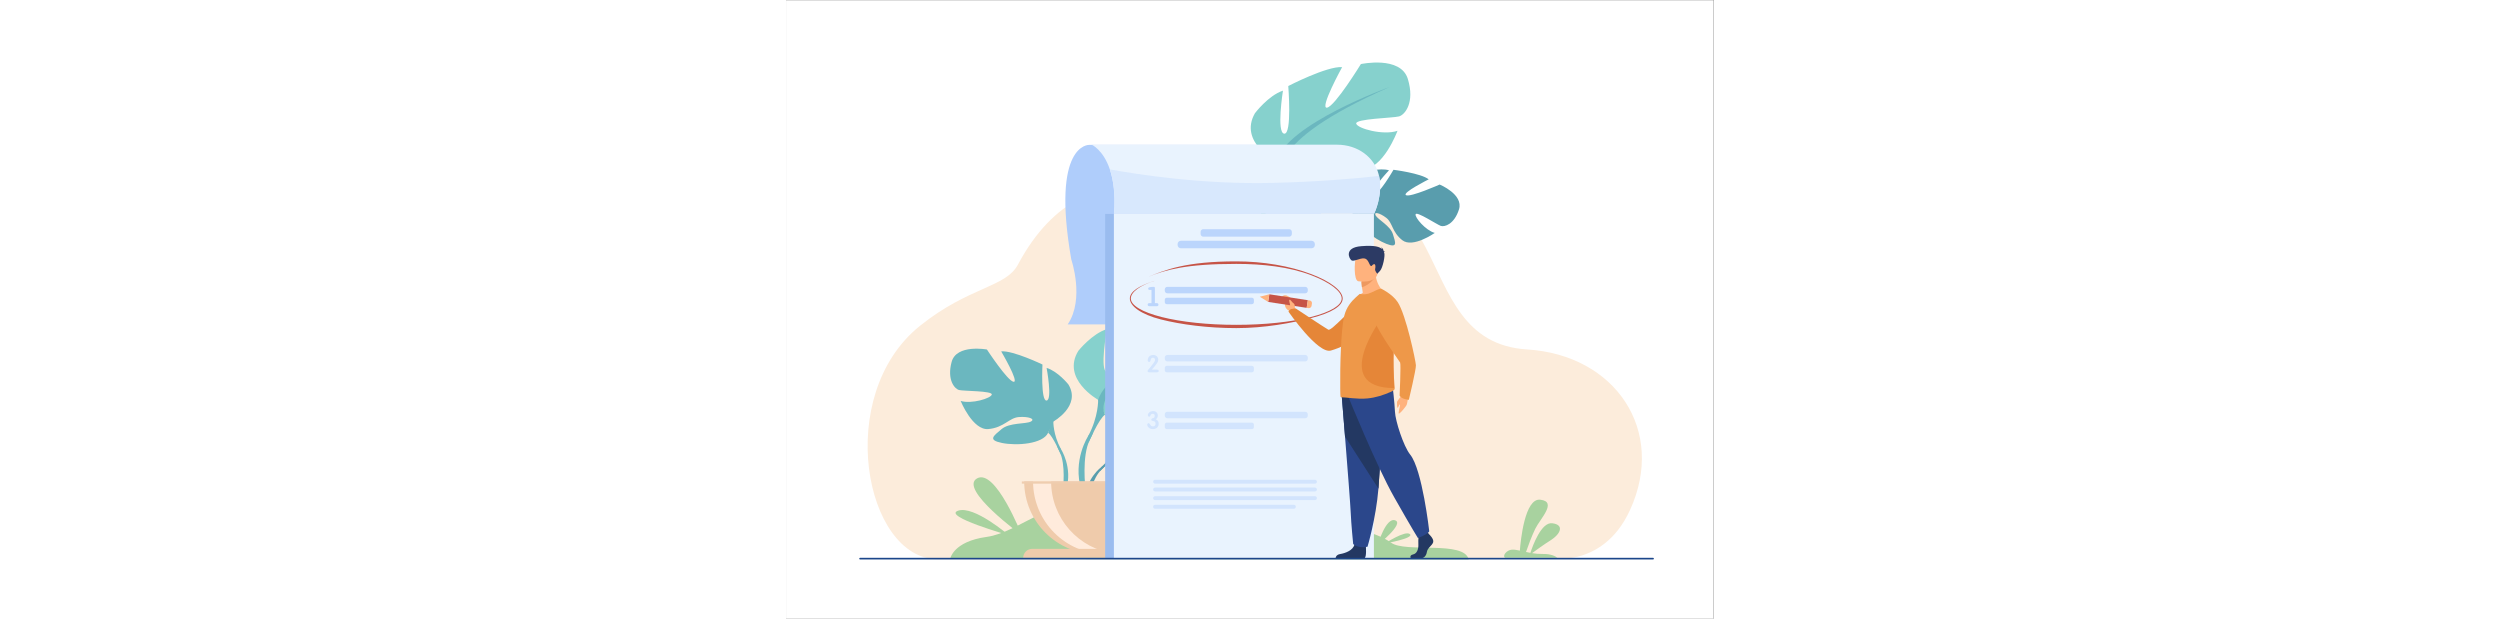 <?xml version="1.0" encoding="UTF-8" standalone="no"?>
<svg xmlns:dc="http://purl.org/dc/elements/1.1/" xmlns:cc="http://creativecommons.org/ns#" xmlns:rdf="http://www.w3.org/1999/02/22-rdf-syntax-ns#" xmlns:svg="http://www.w3.org/2000/svg" xmlns="http://www.w3.org/2000/svg" viewBox="0 0 3680 2453.333" height="403.333" width="1630" xml:space="preserve" id="svg2" version="1.1">
    <rect x="0" y="0" width="3680" height="2453.333" fill="#808080" stroke="none"/>
    <defs id="defs6" />
    <g transform="matrix(1.333,0,0,-1.333,0,2453.333)" id="g10">
        <g transform="scale(0.1)" id="g12">
            <g transform="scale(1.693)" id="g14">
                <path id="path16" style="fill:#ffffff;fill-opacity:1;fill-rule:nonzero;stroke:none" d="M 0,10866.7 V 0 H 16300 V 10866.7 H 0" />
            </g>
            <g transform="scale(1.607)" id="g18">
                <path id="path20" style="fill:#fcecdb;fill-opacity:1;fill-rule:nonzero;stroke:none" d="m 14048.7,1126.22 c 0,0 1056.5,-250.462 1576.6,884.66 674.7,1472.61 -272.3,2871.58 -1906,2972.35 C 11363.2,5128.51 12669,8890.27 8951.04,7869.6 7905.54,7582.61 5631.68,9064.16 4293.1,6553.84 4065.49,6126.99 3385.07,6147.94 2478.55,5419.74 879.418,4135.17 1455.09,1112.59 2802.47,1098.84 c 1347.37,-13.69 11246.23,27.38 11246.23,27.38" />
            </g>
            <g transform="scale(1.246)" id="g22">
                <path id="path24" style="fill:#a8d29f;fill-opacity:1;fill-rule:nonzero;stroke:none" d="m 3918.46,1424.36 c 0,0 63.34,415.05 871.64,526.73 808.3,111.67 1559.87,1007.05 2892.85,877.08 1333.01,-129.9 2439.05,-945.32 3956.35,-695.49 1517.4,249.84 2467.5,-68.56 2807.8,-319.76 340.3,-251.12 1748.9,58.93 1852.9,-401.24 l -12381.54,12.68" />
            </g>
            <path id="path26" style="fill:#afcdfb;fill-opacity:1;fill-rule:nonzero;stroke:none" d="m 9019.59,14094.2 c 0,0 -1136.34,55.5 -533.53,-3407.7 0,0 405.54,-1175.64 -106.4,-1933.35 H 15915.7 V 14094.2 H 9019.59" />
            <path id="path28" style="fill:#599dad;fill-opacity:1;fill-rule:nonzero;stroke:none" d="m 9793.59,5090 c 0,0 -526.48,614.2 -32.46,1004.4 0,0 360.87,218.5 655.07,200.7 0,0 -416.9,-699.1 -282,-768.7 134.9,-69.5 408.4,812.6 408.4,812.6 0,0 821.1,79.6 1085.3,-47.4 0,0 -702,-574.5 -554.1,-608.7 147.8,-34.2 906.1,529.7 906.1,529.7 0,0 764.2,-130.1 723.5,-596.3 -40.8,-466.2 -304.1,-610.2 -419.9,-597.8 -115.7,12.4 -792.8,270.8 -807.5,176 -14.8,-94.8 392.8,-404.8 678.2,-419.3 0,0 -538.8,-594.2 -897,-422.7 -358.1,171.5 -388.6,443.3 -611.9,545.3 -223.2,102 -413.8,101.7 -321.6,-2.3 92.2,-104 496.2,-205 623.8,-430.8 127.7,-225.9 242.2,-378.1 -128.3,-322.4 -370.5,55.7 -972.73,326.9 -999.17,637.3 -26.44,310.4 -26.44,310.4 -26.44,310.4" />
            <path id="path30" style="fill:#599dad;fill-opacity:1;fill-rule:nonzero;stroke:none" d="m 12327.9,5603.7 c 0,0 -2075.9,80 -2534.31,-513.7 0,0 -101.38,-303.6 -413.36,-580.1 l -48.63,-132.5 c 0,0 359.72,379.3 488.43,402.2 0,0 -201.29,735.5 2507.87,824.1" />
            <path id="path32" style="fill:#599dad;fill-opacity:1;fill-rule:nonzero;stroke:none" d="m 9380.23,4509.9 c 0,0 -445.55,-329.5 -476.5,-918.3 l 80.86,-7.2 c 0,0 142.31,608.8 399.52,846.8 257.2,238.1 -3.88,78.7 -3.88,78.7" />
            <path id="path34" style="fill:#6bb7bf;fill-opacity:1;fill-rule:nonzero;stroke:none" d="m 7952.84,5862.5 c 0,0 837.49,469 446.66,1105.5 0,0 -312.66,390.8 -647.65,491.3 0,0 178.66,-949.2 0,-971.5 -178.68,-22.3 -122.84,1072 -122.84,1072 0,0 -882.16,424.3 -1228.33,390.8 0,0 547.16,-926.8 368.5,-904.5 -178.66,22.4 -792.83,960.4 -792.83,960.4 0,0 -904.49,167.5 -1049.66,-368.5 -145.17,-536 89.34,-804 223.33,-837.5 133.99,-33.5 993.83,-22.4 971.49,-134 -22.32,-111.7 -602.99,-290.3 -926.82,-189.9 0,0 357.33,-882.1 826.33,-837.4 468.99,44.6 614.16,334.9 904.5,357.3 290.32,22.3 502.49,-55.9 357.32,-134 -145.16,-78.2 -636.49,-25.6 -870.99,-225 -234.5,-199.3 -424.34,-322.2 11.16,-411.5 435.5,-89.3 1217.16,-33.5 1373.49,301.5 156.34,335 156.34,335 156.34,335" />
            <path id="path36" style="fill:#6bb7bf;fill-opacity:1;fill-rule:nonzero;stroke:none" d="m 5339.85,7470.5 c 0,0 2344.99,-759.4 2612.99,-1608 0,0 -11.17,-379.7 223.33,-815.2 v -167.5 c 0,0 -245.66,569.5 -379.67,647.7 0,0 524.84,737 -2456.65,1943" />
            <path id="path38" style="fill:#6bb7bf;fill-opacity:1;fill-rule:nonzero;stroke:none" d="m 8176.17,5047.3 c 0,0 361.63,-549.1 155.47,-1217.6 l -93.04,25 c 0,0 90.31,736.3 -98.89,1106.6 -189.2,370.3 36.46,86 36.46,86" />
            <path id="path40" style="fill:#86d1cd;fill-opacity:1;fill-rule:nonzero;stroke:none" d="m 9285.22,6509.3 c 0,0 -1103.97,618.2 -588.77,1457.2 0,0 412.14,515.23 853.73,647.7 0,0 -235.51,-1251.2 0,-1280.6 235.51,-29.4 161.91,1413.08 161.91,1413.08 0,0 1162.91,559.35 1619.21,515.19 0,0 -721.3,-1221.77 -485.8,-1192.27 235.5,29.4 1045.1,1265.87 1045.1,1265.87 0,0 1192.3,220.8 1383.7,-485.75 191.3,-706.52 -117.8,-1059.82 -294.4,-1104.02 -176.7,-44.1 -1310.1,-29.4 -1280.6,-176.6 29.4,-147.2 794.8,-382.7 1221.7,-250.2 0,0 -471,-1162.9 -1089.3,-1104 -618.2,58.9 -809.6,441.6 -1192.3,471 -382.7,29.5 -662.35,-73.6 -471,-176.6 191.4,-103.1 839,-33.8 1148.1,-296.6 309.2,-262.7 559.4,-424.7 -14.7,-542.4 -574,-117.8 -1604.43,-44.2 -1810.5,397.4 -206.08,441.6 -206.08,441.6 -206.08,441.6" />
            <path id="path42" style="fill:#6bb7bf;fill-opacity:1;fill-rule:nonzero;stroke:none" d="m 12729.6,8628.92 c 0,0 -3091.1,-1000.92 -3444.38,-2119.62 0,0 14.72,-500.5 -294.38,-1074.5 V 5214 c 0,0 323.83,750.7 500.46,853.7 0,0 -691.83,971.5 3238.3,2561.22" />
            <path id="path44" style="fill:#6bb7bf;fill-opacity:1;fill-rule:nonzero;stroke:none" d="m 8990.84,5434.8 c 0,0 -476.71,-723.9 -204.95,-1605.1 l 122.65,32.9 c 0,0 -119.06,970.6 130.36,1458.7 249.4,488.2 -48.06,113.5 -48.06,113.5" />
            <path id="path46" style="fill:#efcbab;fill-opacity:1;fill-rule:nonzero;stroke:none" d="m 9248.03,1918.8 c 1194.37,0 2162.47,968.2 2162.47,2162.5 H 7085.52 c 0,-1194.3 968.18,-2162.5 2162.51,-2162.5" />
            <path id="path48" style="fill:#ffebdc;fill-opacity:1;fill-rule:nonzero;stroke:none" d="m 9780.16,1935.3 c -87.96,-11 -177.64,-16.5 -268.68,-16.5 -1194.29,0 -2162.41,968.2 -2162.41,2162.5 h 537.24 c 0,-1103.4 826.3,-2013.7 1893.85,-2146" />
            <path id="path50" style="fill:#efcbab;fill-opacity:1;fill-rule:nonzero;stroke:none" d="M 11440.4,1808.7 H 7055.65 v 0 c 0,147.4 119.45,266.8 266.8,266.8 h 3851.15 c 147.4,0 266.8,-119.4 266.8,-266.8 v 0" />
            <path id="path52" style="fill:#efcdaf;fill-opacity:1;fill-rule:nonzero;stroke:none" d="M 11459.7,4015 H 7014.4 v 66.3 h 4445.3 V 4015" />
            <g transform="scale(1.237)" id="g54">
                <path id="path56" style="fill:#599dad;fill-opacity:1;fill-rule:nonzero;stroke:none" d="m 13797.6,9943.14 c 0,0 -306.1,577.66 152.6,797.66 0,0 323.2,108.2 552.1,42 0,0 -452.7,-477.2 -358.7,-556 93.9,-78.7 466.1,568.2 466.1,568.2 0,0 661.5,-82.9 847.3,-229.9 0,0 -655.4,-328.4 -544.9,-381.6 110.6,-53.2 808.4,256.9 808.4,256.9 0,0 579.5,-238.1 464.7,-598.49 -114.9,-360.36 -348,-427.16 -437.2,-396.86 -89,30.31 -577,354.19 -605.4,282.03 -28.5,-72.16 237.9,-388.82 460.3,-450.87 0,0 -530.2,-372.95 -782.1,-174.2 -251.9,198.74 -227.8,418.5 -385.8,538.48 -157.9,119.99 -308.2,153.59 -254,55.25 54.3,-98.34 354.9,-249.68 415.5,-450.37 60.5,-200.68 123.9,-341.07 -158.4,-231.39 -282.2,109.67 -709,430.25 -674.7,679.69 34.2,249.47 34.2,249.47 34.2,249.47" />
            </g>
            <g transform="scale(1.206)" id="g58">
                <path id="path60" style="fill:#599dad;fill-opacity:1;fill-rule:nonzero;stroke:none" d="m 16300,10156 c 0,0 -1664.6,442.6 -2143.6,45.8 0,0 -137.2,-227.23 -439.9,-394.11 l -63.4,-98.37 c 0,0 360,241.35 468.3,236.48 0,0 -29,631.6 2178.6,210.2" />
            </g>
            <g transform="scale(1.033)" id="g62">
                <path id="path64" style="fill:#599dad;fill-opacity:1;fill-rule:nonzero;stroke:none" d="m 16019.5,11454.4 c 0,0 -491,-216.6 -645.4,-766.3 l 74.9,-24 c 0,0 263.8,544.9 557.4,715.1 293.6,170.3 13.1,75.2 13.1,75.2" />
            </g>
            <g transform="scale(1.148)" id="g66">
                <path id="path68" style="fill:#86d1cd;fill-opacity:1;fill-rule:nonzero;stroke:none" d="m 12701.8,11842.8 c 0,0 -977.4,509.8 -550.5,1253.8 0,0 345.5,459.4 726.7,586.2 0,0 -172.7,-1095.7 33.2,-1115.2 205.9,-19.6 104.4,1234.8 104.4,1234.8 0,0 998.2,517.2 1396.7,490.6 0,0 -596.5,-1082.7 -392.2,-1050.9 204.4,31.7 877.4,1129.5 877.4,1129.5 0,0 1032.6,223.2 1217.5,-387.1 185,-610.4 -75.1,-926 -227.7,-969.1 -152.7,-43 -1140.1,-59.6 -1110.7,-187 29.5,-127.4 702.2,-312.7 1070.4,-186.2 0,0 -380,-1024.9 -919.9,-989.7 -539.9,35.2 -716.4,363.6 -1050.6,379.3 -334,15.7 -574.9,-81.3 -405.5,-166.1 169.3,-84.7 731.5,-7.6 1007.5,-228.4 276,-220.9 498.2,-355.4 1.3,-472.8 -496.9,-117.5 -1396.2,-80.1 -1587.1,299.1 -190.9,379.2 -190.9,379.2 -190.9,379.2" />
            </g>
            <g transform="scale(1.102)" id="g70">
                <path id="path72" style="fill:#6bb7bf;fill-opacity:1;fill-rule:nonzero;stroke:none" d="m 16300,14353.6 c 0,0 -2777.4,-991.7 -3067.6,-2016.1 0,0 26.8,-453.7 -238.1,-982.8 l 6,-200.3 c 0,0 273.5,689.8 430.9,788 0,0 -653.8,862.7 2868.8,2411.2" />
            </g>
            <path id="path74" style="fill:#6bb7bf;fill-opacity:1;fill-rule:nonzero;stroke:none" d="m 14316.6,12510.1 c 0,0 -454.9,-737.7 -157,-1610.4 l 121.6,36.5 c 0,0 -147.9,966.6 86.8,1462 234.8,495.3 -51.4,111.9 -51.4,111.9" />
            <g transform="scale(1.065)" id="g76">
                <path id="path78" style="fill:#9abcef;fill-opacity:1;fill-rule:nonzero;stroke:none" d="M 8914.8,11305.4 V 1674.09 H 16300 V 11305.4 H 8914.8" />
            </g>
            <g transform="scale(1.073)" id="g80">
                <path id="path82" style="fill:#e9f3fe;fill-opacity:1;fill-rule:nonzero;stroke:none" d="M 9090.86,11224.6 V 1662.13 H 16300 V 11224.6 H 9090.86" />
            </g>
            <g transform="scale(1.422)" id="g84">
                <path id="path86" style="fill:#a8d29f;fill-opacity:1;fill-rule:nonzero;stroke:none" d="m 16137.7,1272.12 h -1096.3 c -58.7,49.79 40.6,162.96 144.5,170.55 45.1,3.45 102.2,-5.97 167.3,-19.76 15.2,200.38 101.3,1101.21 426,1064.99 365.1,-40.52 0,-396.68 -103.2,-607.54 -76.4,-156.21 -157.1,-380.22 -194,-485.93 29.7,-6.4 60.4,-12.73 91.7,-18.5 48.4,148.61 228.5,648.4 457.4,619.28 268.9,-34.11 160.8,-234.49 -29.7,-353.42 -139.9,-87.5 -311.5,-211.78 -393.1,-271.84 69.2,-11.32 141.3,-18.92 214.4,-17.23 187.9,4.5 279.5,-50.85 315,-80.6" />
            </g>
            <g transform="scale(1.09)" id="g88">
                <path id="path90" style="fill:#e9f3fe;fill-opacity:1;fill-rule:nonzero;stroke:none" d="m 16052.7,11054.4 c -0.1,-0.1 -0.1,-0.1 -0.1,-0.1 H 8952.83 c 39.27,536.9 -19.89,926.7 -114.71,1207.1 -182.07,539.1 -495.87,674.3 -495.87,674.3 H 15038 c 571.4,0 1014.6,-344.3 1135.2,-801.3 4.5,-17.2 8.7,-34.3 12.4,-51.4 114.4,-522.8 -128.3,-1019.1 -132.9,-1028.6" />
            </g>
            <g transform="scale(1.09)" id="g92">
                <path id="path94" style="fill:#d8e8fd;fill-opacity:1;fill-rule:nonzero;stroke:none" d="m 16052.7,11054.4 c -0.1,-0.1 -0.1,-0.1 -0.1,-0.1 H 8952.83 c 39.27,536.9 -19.89,926.7 -114.71,1207.1 725.57,-132.9 2522.58,-416 4446.08,-368.3 1244.3,30.9 2227.7,114.1 2901.4,189.9 114.4,-522.8 -128.3,-1019.1 -132.9,-1028.6" />
            </g>
            <path id="path96" style="fill:#bbd5fc;fill-opacity:1;fill-rule:nonzero;stroke:none" d="m 15446.8,9678.25 h -4102.3 c -42.1,0 -76.5,34.47 -76.5,76.59 v 39.27 c 0,42.12 34.4,76.57 76.5,76.57 h 4102.3 c 42.1,0 76.6,-34.45 76.6,-76.57 v -39.27 c 0,-42.12 -34.5,-76.59 -76.6,-76.59" />
            <path id="path98" style="fill:#bbd5fc;fill-opacity:1;fill-rule:nonzero;stroke:none" d="m 13859.1,9354.51 h -2530.7 c -33.2,0 -60.4,27.21 -60.4,60.45 v 71.53 c 0,33.26 27.2,60.45 60.4,60.45 h 2530.7 c 33.2,0 60.4,-27.19 60.4,-60.45 v -71.53 c 0,-33.24 -27.2,-60.45 -60.4,-60.45" />
            <path id="path100" style="fill:#bbd5fc;fill-opacity:1;fill-rule:nonzero;stroke:none" d="m 10872.8,9385.67 v 393.05 h -51.8 c -31.5,0 -47.2,13.08 -47.2,39.3 0,18.86 12.3,32.23 37,40.09 12.5,4.18 32.6,7.34 60.1,9.44 27.5,2.09 49.6,3.13 66.4,3.13 16.2,0 26.5,-3.28 30.7,-9.82 4.1,-6.55 6.3,-23.18 6.3,-49.91 v -425.28 h 53.4 c 34.6,0 51.9,-14.93 51.9,-44.81 0,-31.44 -17.3,-47.16 -51.9,-47.16 h -215.4 c -15.2,0 -27.9,4.05 -38.1,12.18 -10.2,8.12 -15.3,19.52 -15.3,34.2 0,30.38 17.5,45.59 52.6,45.59 h 61.3" />
            <path id="path102" style="fill:#d2e4fd;fill-opacity:1;fill-rule:nonzero;stroke:none" d="m 15446.8,7651.8 h -4102.3 c -42.1,0 -76.5,34.4 -76.5,76.6 v 39.2 c 0,42.1 34.4,76.6 76.5,76.6 h 4102.3 c 42.1,0 76.6,-34.5 76.6,-76.6 v -39.2 c 0,-42.2 -34.5,-76.6 -76.6,-76.6" />
            <path id="path104" style="fill:#d2e4fd;fill-opacity:1;fill-rule:nonzero;stroke:none" d="m 13859.1,7328 h -2530.7 c -33.2,0 -60.4,27.2 -60.4,60.5 v 71.5 c 0,33.3 27.2,60.5 60.4,60.5 h 2530.7 c 33.2,0 60.4,-27.2 60.4,-60.5 v -71.5 c 0,-33.3 -27.2,-60.5 -60.4,-60.5" />
            <path id="path106" style="fill:#d2e4fd;fill-opacity:1;fill-rule:nonzero;stroke:none" d="m 11087.7,7367.3 c 0,-26.2 -18.3,-39.3 -54.9,-39.3 H 10805 c -32.9,0 -49.4,13.2 -49.4,39.6 0,8.4 4.4,18.1 13.2,29.2 13,14.8 32,37.1 57,66.7 38,47.7 69.7,88.9 95.2,123.7 8.8,11.5 21.3,29.1 37.5,52.8 13.4,23.6 20.1,43.5 20.1,59.7 0,18.1 -5.8,33 -17.3,44.8 -11.6,11.8 -26.4,17.7 -44.5,17.7 -17.6,0 -32.9,-5.5 -45.9,-16.6 -8.8,-7.5 -15.7,-21.3 -20.8,-41.7 -6.5,-26.4 -10.6,-41.7 -12.5,-45.9 -6.9,-14.8 -18.3,-22.2 -34,-22.2 -13.9,0 -24.8,5.1 -32.7,15.3 -7.4,8.8 -11.1,20.4 -11.1,34.7 0,16.2 2.5,32.7 7.6,49.3 11.2,35.7 30.8,63 59.1,82 26.8,18.1 59.5,27.1 97.9,27.1 42.2,0 77.4,-12.8 105.6,-38.3 29.2,-26.9 43.8,-61.2 43.8,-102.9 0,-31.1 -10.4,-63.1 -31.3,-96.1 -11.5,-18.1 -35.4,-50.1 -71.5,-96 -18.5,-23.7 -47.7,-58 -87.5,-103 h 150 c 36.1,0 54.2,-13.5 54.2,-40.6" />
            <path id="path108" style="fill:#d2e4fd;fill-opacity:1;fill-rule:nonzero;stroke:none" d="m 15446.8,5961.3 h -4102.3 c -42.1,0 -76.5,34.5 -76.5,76.6 v 39.3 c 0,42.1 34.4,76.6 76.5,76.6 h 4102.3 c 42.1,0 76.6,-34.5 76.6,-76.6 v -39.3 c 0,-42.1 -34.5,-76.6 -76.6,-76.6" />
            <path id="path110" style="fill:#d2e4fd;fill-opacity:1;fill-rule:nonzero;stroke:none" d="m 13859.1,5637.6 h -2530.7 c -33.2,0 -60.4,27.2 -60.4,60.4 v 71.6 c 0,33.2 27.2,60.4 60.4,60.4 h 2530.7 c 33.2,0 60.4,-27.2 60.4,-60.4 V 5698 c 0,-33.2 -27.2,-60.4 -60.4,-60.4" />
            <path id="path112" style="fill:#d2e4fd;fill-opacity:1;fill-rule:nonzero;stroke:none" d="m 11087.7,5798.8 c 0,-49.2 -17.3,-88.8 -51.8,-118.6 -32.7,-28.4 -74.1,-42.6 -124.3,-42.6 -38.8,0 -72,9.2 -99.4,27.7 -43.6,29.3 -65.4,64.6 -65.4,105.8 0,11.8 3.8,22 11.4,30.5 7.6,8.5 17.3,12.8 29.1,12.8 12.3,0 23.9,-8.3 34.8,-24.8 17.5,-27.5 27.7,-42.7 30.6,-45.5 15.6,-16.6 35.7,-24.8 60.3,-24.8 33.2,0 56.8,12.3 71,36.9 6.6,12.3 10,27.9 10,46.9 0,46.3 -27.3,72.1 -81.7,77.3 -30.8,2.9 -46.2,15.9 -46.2,39.1 0,17 9,29.1 26.8,36.2 33.4,12.3 50.4,18.7 50.8,19.2 17.9,11.8 26.8,32.4 26.8,61.8 0,17.5 -5.2,31.3 -15.5,41.5 -10.4,10.2 -24.3,15.3 -41.8,15.3 -21.7,0 -38.7,-5.2 -50.9,-15.6 -10.4,-9 -19.2,-24.4 -26.2,-46.2 -5.7,-16.6 -16.5,-24.8 -32.6,-24.8 -11.3,0 -20.6,4.9 -27.9,14.9 -7.3,9.9 -11,20.8 -11,32.6 0,14.7 4,29.4 12.1,44.1 13.2,24.6 33.6,43.7 61,57.5 25.1,12.8 52.6,19.1 82.4,19.1 40.2,0 73.7,-12.1 100.5,-36.5 26.7,-24.4 40.1,-56.5 40.1,-96.2 0,-47.9 -19.9,-85.7 -59.6,-113.7 57.7,-23.2 86.6,-66.5 86.6,-129.9" />
            <path id="path114" style="fill:#bbd5fc;fill-opacity:1;fill-rule:nonzero;stroke:none" d="m 14969,11362.8 h -2555.6 c -43.7,0 -79.5,35.7 -79.5,79.5 v 64.5 c 0,43.7 35.8,79.5 79.5,79.5 H 14969 c 43.7,0 79.5,-35.8 79.5,-79.5 v -64.5 c 0,-43.8 -35.8,-79.5 -79.5,-79.5" />
            <path id="path116" style="fill:#bbd5fc;fill-opacity:1;fill-rule:nonzero;stroke:none" d="m 15635.4,11018.1 h -3888.3 c -53.7,0 -97.6,43.9 -97.6,97.5 v 28.5 c 0,53.6 43.9,97.5 97.6,97.5 h 3888.3 c 53.6,0 97.5,-43.9 97.5,-97.5 v -28.5 c 0,-53.6 -43.9,-97.5 -97.5,-97.5" />
            <g transform="scale(1.016)" id="g118">
                <path id="path120" style="fill:#c65447;fill-opacity:1;fill-rule:nonzero;stroke:none" d="m 13183.9,8506.7 c -829.7,0 -1617,104.11 -2203.8,252.91 -593,150.33 -912.4,396.04 -912.4,613.98 0,197.52 260.3,379.19 752.7,525.36 v 0 c -471.9,-140.09 -724.3,-345.79 -724.3,-525.36 0,-199.27 327.2,-396.52 897.6,-541.14 584.9,-148.27 1362.6,-229.94 2190.2,-229.94 827.4,0 1605.3,81.67 2190.1,229.94 570.4,144.62 897.5,341.87 897.5,541.14 0,211.03 -344.4,473.3 -899,684.41 -630.5,240.1 -1407.8,329.2 -2188.6,329.2 -1466,0 -2069.4,-171.1 -2593.1,-385.6 v 0 c 525.9,215.4 1121.9,459.5 2593.1,459.5 783.9,0 1564.5,-132.8 2198.1,-374 566.2,-215.66 918,-489.04 918,-713.51 0,-217.94 -326.6,-420.75 -919.5,-571.09 -586.9,-148.79 -1367,-295.8 -2196.6,-295.8" />
            </g>
            <g transform="scale(1.136)" id="g122">
                <path id="path124" style="fill:#ffb27d;fill-opacity:1;fill-rule:nonzero;stroke:none" d="m 16300,5869.79 c 0,0 -24.5,-237.6 -51.3,-282.52 -26.8,-45 -140.9,-188.55 -189.6,-216.73 -48.6,-28.18 29.7,189.17 19.9,231.53 -10,42.27 -40.1,-77.24 -61.5,-80.05 -21.5,-2.82 -16,104.8 -16.7,143.9 -0.8,39.18 104.2,135.8 141.3,219.1 37,83.32 157.9,-15.23 157.9,-15.23" />
            </g>
            <path id="path126" style="fill:#ffb27d;fill-opacity:1;fill-rule:nonzero;stroke:none" d="m 15194.4,9153.32 -62,116.97 c 0,0 30.8,208.47 -230.4,340.33 0,0 -95.5,38.87 -149.4,-38.99 -49.6,-71.72 94.6,-58.76 86.9,-181.44 -7.8,-122.68 50.5,-194.67 131.5,-234.63 l 67,-77.61 156.4,75.37" />
            <g transform="scale(1.084)" id="g128">
                <path id="path130" style="fill:#e58638;fill-opacity:1;fill-rule:nonzero;stroke:none" d="m 16300,8705.16 c 0,0 -207,-1015.93 -1346.1,-1347.97 -355.6,-103.64 -1163.4,1067.1 -1163.4,1067.1 0,0 28.3,107.92 206.3,83.13 0,0 786.6,-520.74 885.6,-577.31 87.9,-50.19 665.8,645.25 929.1,757.44 263.5,112.17 488.5,17.61 488.5,17.61" />
            </g>
            <path id="path132" style="fill:#c65447;fill-opacity:1;fill-rule:nonzero;stroke:none" d="m 15524.5,9473.43 -35,-227.88 -1146.3,176.06 35,227.88 1146.3,-176.06" />
            <path id="path134" style="fill:#ffb27d;fill-opacity:1;fill-rule:nonzero;stroke:none" d="m 14094.2,9576.48 249,-154.87 35,227.88 z" />
            <path id="path136" style="fill:#ffb27d;fill-opacity:1;fill-rule:nonzero;stroke:none" d="m 15646.2,9377.37 -11.1,-72.05 c -6.8,-44.31 -48.3,-74.71 -92.6,-67.91 l -53,8.14 35,227.88 57.7,-8.86 c 41.7,-6.42 70.4,-45.46 64,-87.2" />
            <g transform="scale(1.183)" id="g138">
                <path id="path140" style="fill:#233862;fill-opacity:1;fill-rule:nonzero;stroke:none" d="m 16170.6,2122.76 c 0,0 129.4,-118.04 104.2,-201.96 -25.2,-83.91 -142,-139.85 -157.8,-242.35 -15.7,-102.58 -78.9,-158.52 -135.7,-158.52 -56.8,0 -270.9,0 -270.9,0 0,0 -41.8,72.16 59.2,93.88 101,21.8 139.1,142.3 132.8,254.18 -6.3,111.88 9.5,261.02 9.5,261.02 l 214.5,49.69 44.2,-55.94" />
            </g>
            <g transform="scale(1.06)" id="g142">
                <path id="path144" style="fill:#233862;fill-opacity:1;fill-rule:nonzero;stroke:none" d="m 16274.2,2028.1 c 0,0 25.8,-299.87 -37.6,-331.08 l -811.2,1.6 c 0,0 0,93.64 130.2,114.48 130.3,20.84 359.3,97.13 398,267.06 38.8,169.93 320.6,-52.06 320.6,-52.06" />
            </g>
            <g transform="scale(1.092)" id="g146">
                <path id="path148" style="fill:#2b478b;fill-opacity:1;fill-rule:nonzero;stroke:none" d="m 15138.9,6083.68 c 0,0 41.6,-510.54 90.4,-1124.19 66.4,-833.62 146.2,-1857.62 154.1,-2051.58 13.7,-336.91 68.4,-875.74 68.4,-875.74 0,0 130,-127.94 390,-74 0,0 231.6,769.15 297.9,1582.99 1,13.28 2,26.74 3,40.2 61.6,828.49 157.3,2573.01 157.3,2573.01 l -1161.1,-70.69" />
            </g>
            <g transform="scale(1.092)" id="g150">
                <path id="path152" style="fill:#233862;fill-opacity:1;fill-rule:nonzero;stroke:none" d="m 15138.9,6083.68 c 0,0 41.6,-510.54 90.4,-1124.19 l 910.4,-1418.33 c 1,13.28 2,26.74 3,40.2 61.6,828.49 157.3,2573.01 157.3,2573.01 l -1161.1,-70.69" />
            </g>
            <g transform="scale(1.174)" id="g154">
                <path id="path156" style="fill:#2b478b;fill-opacity:1;fill-rule:nonzero;stroke:none" d="m 14257.6,5602.21 c 0,0 696.8,-1719.73 1154.9,-2527.9 458,-808.24 601.2,-1033.71 601.2,-1033.71 0,0 262.5,103.32 286.3,173.85 0,0 -175.2,1560.19 -481.9,1940.51 -173.4,214.9 -377,859.87 -386.6,1085.42 -9.5,225.55 -62,671.96 -62,671.96 l -1111.9,-310.13" />
            </g>
            <g transform="scale(1.093)" id="g158">
                <path id="path160" style="fill:#ffb27d;fill-opacity:1;fill-rule:nonzero;stroke:none" d="m 16300,8864.63 c 0,0 -506.3,-244.33 -798.3,-153.67 0,0 71.8,90.64 197.6,158.09 -10.1,58.6 -17.9,109.45 -22.5,152.56 -12.3,99.52 -12.3,155.89 -12.3,155.89 l 195.3,153.66 185.3,147.04 c -14.6,-413.47 254.9,-613.57 254.9,-613.57" />
            </g>
            <g transform="scale(1.111)" id="g162">
                <path id="path164" style="fill:#ee9849;fill-opacity:1;fill-rule:nonzero;stroke:none" d="m 16298.8,6155.05 c 1.2,-30.42 -64,-65.26 -92.7,-78.31 -213.2,-93.53 -412.1,-158.79 -637.4,-180.48 -266.2,-27.19 -581,32.59 -689.3,30.42 -11,0 -20.9,4.32 -29.7,11.98 -7.8,5.4 -13.4,326.31 -7.8,729.76 0,16.38 0,32.68 1.1,48.97 v 5.49 c 2.2,157.71 7.7,322.98 15.5,488.34 15.5,363.27 44.1,713.49 92.7,907.09 58.6,228.41 191.1,379.59 311.5,489.45 l 99.4,87.02 c 99.5,-19.59 204.4,-14.15 309.3,36.96 114.9,55.49 238.6,115.3 258.5,100.09 150.3,-109.85 251.9,-356.76 306,-672.19 30.9,-181.64 46.4,-385.04 45.3,-598.21 0,-78.27 -2.3,-158.84 -6.7,-238.23 -26.4,-430.64 0,-804.84 15.5,-1021.24 4.4,-63.1 7.7,-112.07 8.8,-146.91" />
            </g>
            <g transform="scale(1.11)" id="g166">
                <path id="path168" style="fill:#e58638;fill-opacity:1;fill-rule:nonzero;stroke:none" d="m 16300,6178.64 c -1745.5,3.52 -321.9,1894.16 -321.9,1894.16 l 282.8,91.84 c 22.3,-194.18 33.5,-411.61 32.7,-639.51 0,-83.68 -1.5,-169.79 -4.8,-254.64 -19.2,-460.44 0,-860.45 11.2,-1091.85" />
            </g>
            <g transform="scale(1.076)" id="g170">
                <path id="path172" style="fill:#ed985f;fill-opacity:1;fill-rule:nonzero;stroke:none" d="m 16300,9466.18 c 0,0 -130,-236.91 -377.5,-303.17 -12.5,101.07 -12.5,158.32 -12.5,158.32 l 198.4,156.08 191.6,-11.23" />
            </g>
            <g transform="scale(1.089)" id="g174">
                <path id="path176" style="fill:#ffb27d;fill-opacity:1;fill-rule:nonzero;stroke:none" d="m 15631,9216.99 c 0,0 484.7,-79.3 530.3,218.72 45.4,298.03 138.7,488.52 -168.9,551.73 -307.6,63.26 -385.3,-41.55 -425.1,-137.39 -39.7,-95.84 -61.3,-604.76 63.7,-633.06" />
            </g>
            <g transform="scale(1.094)" id="g178">
                <path id="path180" style="fill:#2c3a64;fill-opacity:1;fill-rule:nonzero;stroke:none" d="m 16256.9,9973.69 c 4.4,5.01 14.4,9.06 36.9,10.29 0,0 -17.9,11.24 -42,11.84 -4.7,31.28 -21.3,86.58 -75.1,99.98 0,0 28.9,-15.4 32.7,-48.6 -62.4,64 -195.8,110.6 -565.5,81.4 -487.2,-38.5 -326.7,-350.42 -263.6,-387.61 63.1,-37.18 221.8,64.76 339.4,55.44 117.5,-9.33 139.8,-179.15 179.7,-202.45 39.9,-23.3 24.2,17.9 78.2,42.28 53.9,24.38 59,-65 43.4,-123.12 -15.6,-58.1 58.5,-134.77 58.5,-134.77 0,0 0,0 74.9,80.67 75,80.66 145.6,422.32 111.5,495.14 -3,6.45 -6,12.95 -9,19.51" />
            </g>
            <g transform="scale(1.15)" id="g182">
                <path id="path184" style="fill:#ee9849;fill-opacity:1;fill-rule:nonzero;stroke:none" d="m 15394.2,8537.26 c 0,0 290.6,-137.61 429.9,-349.15 216.1,-328.13 466.7,-1524.04 471.3,-1634.78 4.6,-110.73 -182.9,-892.51 -182.9,-892.51 0,0 -190.1,12.52 -239.2,108.47 0,0 38,803.27 13.9,854.94 -24,51.68 -792.6,1077.54 -706.2,1296.46 86.4,218.91 213.2,616.57 213.2,616.57" />
            </g>
            <path id="path186" style="fill:#ffb27d;fill-opacity:1;fill-rule:nonzero;stroke:none" d="m 15131.3,9275.85 c 0,0 18.1,71.75 -31.7,104 -49.7,32.26 -95.5,119.97 -116.5,108.09 -43.5,-24.61 23.8,-101.15 11.5,-196.62 -4.3,-33.43 73.5,-121.03 136.7,-15.47" />
            <path id="path188" style="fill:#a8d29f;fill-opacity:1;fill-rule:nonzero;stroke:none" d="m 7014.4,2480.6 c 0,0 -784.65,2009.2 -1334.95,1689.3 -550.29,-320 1334.95,-1689.3 1334.95,-1689.3" />
            <path id="path190" style="fill:#a8d29f;fill-opacity:1;fill-rule:nonzero;stroke:none" d="m 6626.46,2480.6 c 0,0 -1036.59,895.8 -1510.09,729.5 -473.52,-166.4 1510.09,-729.5 1510.09,-729.5" />
            <g transform="scale(1.129)" id="g192">
                <path id="path194" style="fill:#a8d29f;fill-opacity:1;fill-rule:nonzero;stroke:none" d="m 15591.9,1940.95 c 0,0 211.6,735.74 459.8,648.93 248.3,-86.81 -459.8,-648.93 -459.8,-648.93" />
            </g>
            <g transform="scale(1.147)" id="g196">
                <path id="path198" style="fill:#a8d29f;fill-opacity:1;fill-rule:nonzero;stroke:none" d="m 15534.8,1949.67 c 0,0 531.6,348.96 648.4,241.13 116.8,-107.92 -648.4,-241.13 -648.4,-241.13" />
            </g>
            <path id="path200" style="fill:#d2e4fd;fill-opacity:1;fill-rule:nonzero;stroke:none" d="m 15736.3,4015 h -4756.7 c -31.9,0 -57.9,26 -57.9,57.9 v 0 c 0,31.8 26,57.8 57.9,57.8 h 4756.7 c 31.8,0 57.9,-26 57.9,-57.8 v 0 c 0,-31.9 -26.1,-57.9 -57.9,-57.9" />
            <path id="path202" style="fill:#d2e4fd;fill-opacity:1;fill-rule:nonzero;stroke:none" d="m 15736.3,3783.3 h -4756.7 c -31.9,0 -57.9,26 -57.9,57.9 v 0 c 0,31.8 26,57.8 57.9,57.8 h 4756.7 c 31.8,0 57.9,-26 57.9,-57.8 v 0 c 0,-31.9 -26.1,-57.9 -57.9,-57.9" />
            <path id="path204" style="fill:#d2e4fd;fill-opacity:1;fill-rule:nonzero;stroke:none" d="m 15736.3,3526.5 h -4756.7 c -31.9,0 -57.9,26 -57.9,57.9 v 0 c 0,31.8 26,57.9 57.9,57.9 h 4756.7 c 31.8,0 57.9,-26.1 57.9,-57.9 v 0 c 0,-31.9 -26.1,-57.9 -57.9,-57.9" />
            <path id="path206" style="fill:#d2e4fd;fill-opacity:1;fill-rule:nonzero;stroke:none" d="m 15111.8,3269.7 h -4136.1 c -29.7,0 -54,24.4 -54,54.1 v 7.7 c 0,29.7 24.3,54 54,54 h 4136.1 c 29.7,0 54.1,-24.3 54.1,-54 v -7.7 c 0,-29.7 -24.4,-54.1 -54.1,-54.1" />
            <g transform="scale(1.584)" id="g208">
                <path id="path210" style="fill:#1c468a;fill-opacity:1;fill-rule:nonzero;stroke:none" d="M 16285.5,1110.39 H 1389.83 c -7.99,0 -14.53,6.5 -14.53,14.52 v 2.71 c 0,7.96 6.54,14.53 14.53,14.53 H 16285.5 c 8,0 14.5,-6.57 14.5,-14.53 v -2.71 c 0,-8.02 -6.5,-14.52 -14.5,-14.52" />
            </g>
        </g>
    </g>
</svg>
